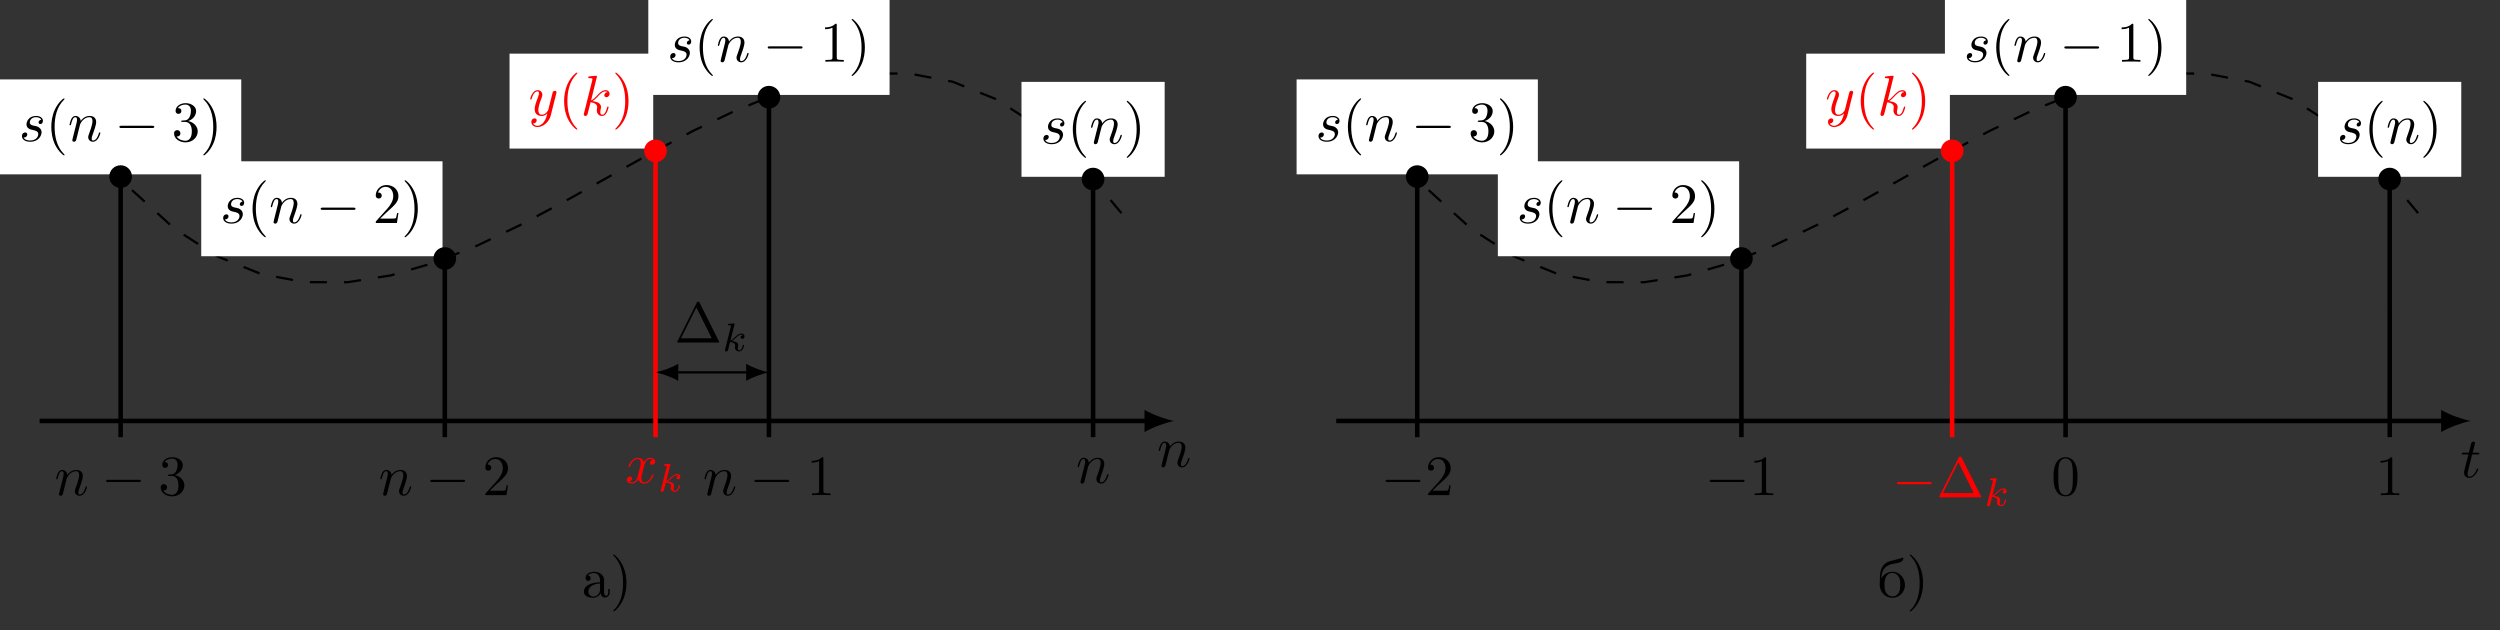 <?xml version="1.0" encoding="UTF-8"?>
<svg xmlns="http://www.w3.org/2000/svg" xmlns:xlink="http://www.w3.org/1999/xlink" width="437.24pt" height="110.271pt" viewBox="0 0 437.24 110.271" version="1.1">
<rect x="0" y="0" width="437.24" height="110.271" fill="#333333" stroke="none"/>
<defs>
<g>
<symbol overflow="visible" id="glyph0-0">
<path style="stroke:none;" d=""/>
</symbol>
<symbol overflow="visible" id="glyph0-1">
<path style="stroke:none;" d="M 0.875 -0.594 C 0.844 -0.438 0.781 -0.203 0.781 -0.156 C 0.781 0.016 0.922 0.109 1.078 0.109 C 1.203 0.109 1.375 0.031 1.453 -0.172 C 1.453 -0.188 1.578 -0.656 1.641 -0.906 L 1.859 -1.797 C 1.906 -2.031 1.969 -2.25 2.031 -2.469 C 2.062 -2.641 2.141 -2.938 2.156 -2.969 C 2.297 -3.281 2.828 -4.188 3.781 -4.188 C 4.234 -4.188 4.312 -3.812 4.312 -3.484 C 4.312 -2.875 3.828 -1.594 3.672 -1.172 C 3.578 -0.938 3.562 -0.812 3.562 -0.703 C 3.562 -0.234 3.922 0.109 4.391 0.109 C 5.328 0.109 5.688 -1.344 5.688 -1.422 C 5.688 -1.531 5.609 -1.531 5.578 -1.531 C 5.469 -1.531 5.469 -1.5 5.422 -1.344 C 5.219 -0.672 4.891 -0.109 4.406 -0.109 C 4.234 -0.109 4.172 -0.203 4.172 -0.438 C 4.172 -0.688 4.25 -0.922 4.344 -1.141 C 4.531 -1.672 4.953 -2.766 4.953 -3.344 C 4.953 -4 4.531 -4.406 3.812 -4.406 C 2.906 -4.406 2.422 -3.766 2.25 -3.531 C 2.203 -4.094 1.797 -4.406 1.328 -4.406 C 0.875 -4.406 0.688 -4.016 0.594 -3.844 C 0.422 -3.5 0.297 -2.906 0.297 -2.875 C 0.297 -2.766 0.391 -2.766 0.406 -2.766 C 0.516 -2.766 0.516 -2.781 0.578 -3 C 0.75 -3.703 0.953 -4.188 1.312 -4.188 C 1.5 -4.188 1.609 -4.062 1.609 -3.734 C 1.609 -3.516 1.578 -3.406 1.453 -2.891 Z M 0.875 -0.594 "/>
</symbol>
<symbol overflow="visible" id="glyph0-2">
<path style="stroke:none;" d="M 3.891 -3.734 C 3.625 -3.719 3.422 -3.5 3.422 -3.281 C 3.422 -3.141 3.516 -2.984 3.734 -2.984 C 3.953 -2.984 4.188 -3.156 4.188 -3.547 C 4.188 -4 3.766 -4.406 3 -4.406 C 1.688 -4.406 1.312 -3.391 1.312 -2.953 C 1.312 -2.172 2.047 -2.031 2.344 -1.969 C 2.859 -1.859 3.375 -1.75 3.375 -1.203 C 3.375 -0.953 3.156 -0.109 1.953 -0.109 C 1.812 -0.109 1.047 -0.109 0.812 -0.641 C 1.203 -0.594 1.453 -0.891 1.453 -1.172 C 1.453 -1.391 1.281 -1.516 1.078 -1.516 C 0.812 -1.516 0.516 -1.312 0.516 -0.859 C 0.516 -0.297 1.094 0.109 1.938 0.109 C 3.562 0.109 3.953 -1.094 3.953 -1.547 C 3.953 -1.906 3.766 -2.156 3.641 -2.266 C 3.375 -2.547 3.078 -2.609 2.641 -2.688 C 2.281 -2.766 1.891 -2.844 1.891 -3.297 C 1.891 -3.578 2.125 -4.188 3 -4.188 C 3.25 -4.188 3.75 -4.109 3.891 -3.734 Z M 3.891 -3.734 "/>
</symbol>
<symbol overflow="visible" id="glyph0-3">
<path style="stroke:none;" d="M 3.328 -3.016 C 3.391 -3.266 3.625 -4.188 4.312 -4.188 C 4.359 -4.188 4.609 -4.188 4.812 -4.062 C 4.531 -4 4.344 -3.766 4.344 -3.516 C 4.344 -3.359 4.453 -3.172 4.719 -3.172 C 4.938 -3.172 5.25 -3.344 5.25 -3.75 C 5.25 -4.266 4.672 -4.406 4.328 -4.406 C 3.75 -4.406 3.406 -3.875 3.281 -3.656 C 3.031 -4.312 2.5 -4.406 2.203 -4.406 C 1.172 -4.406 0.594 -3.125 0.594 -2.875 C 0.594 -2.766 0.703 -2.766 0.719 -2.766 C 0.797 -2.766 0.828 -2.797 0.844 -2.875 C 1.188 -3.938 1.844 -4.188 2.188 -4.188 C 2.375 -4.188 2.719 -4.094 2.719 -3.516 C 2.719 -3.203 2.547 -2.547 2.188 -1.141 C 2.031 -0.531 1.672 -0.109 1.234 -0.109 C 1.172 -0.109 0.953 -0.109 0.734 -0.234 C 0.984 -0.297 1.203 -0.5 1.203 -0.781 C 1.203 -1.047 0.984 -1.125 0.844 -1.125 C 0.531 -1.125 0.297 -0.875 0.297 -0.547 C 0.297 -0.094 0.781 0.109 1.219 0.109 C 1.891 0.109 2.25 -0.594 2.266 -0.641 C 2.391 -0.281 2.75 0.109 3.344 0.109 C 4.375 0.109 4.938 -1.172 4.938 -1.422 C 4.938 -1.531 4.859 -1.531 4.828 -1.531 C 4.734 -1.531 4.719 -1.484 4.688 -1.422 C 4.359 -0.344 3.688 -0.109 3.375 -0.109 C 2.984 -0.109 2.828 -0.422 2.828 -0.766 C 2.828 -0.984 2.875 -1.203 2.984 -1.641 Z M 3.328 -3.016 "/>
</symbol>
<symbol overflow="visible" id="glyph0-4">
<path style="stroke:none;" d="M 4.844 -3.797 C 4.891 -3.938 4.891 -3.953 4.891 -4.031 C 4.891 -4.203 4.75 -4.297 4.594 -4.297 C 4.5 -4.297 4.344 -4.234 4.25 -4.094 C 4.234 -4.031 4.141 -3.734 4.109 -3.547 C 4.031 -3.297 3.969 -3.016 3.906 -2.75 L 3.453 -0.953 C 3.422 -0.812 2.984 -0.109 2.328 -0.109 C 1.828 -0.109 1.719 -0.547 1.719 -0.922 C 1.719 -1.375 1.891 -2 2.219 -2.875 C 2.375 -3.281 2.422 -3.391 2.422 -3.594 C 2.422 -4.031 2.109 -4.406 1.609 -4.406 C 0.656 -4.406 0.297 -2.953 0.297 -2.875 C 0.297 -2.766 0.391 -2.766 0.406 -2.766 C 0.516 -2.766 0.516 -2.797 0.562 -2.953 C 0.844 -3.891 1.234 -4.188 1.578 -4.188 C 1.656 -4.188 1.828 -4.188 1.828 -3.875 C 1.828 -3.625 1.719 -3.359 1.656 -3.172 C 1.25 -2.109 1.078 -1.547 1.078 -1.078 C 1.078 -0.188 1.703 0.109 2.297 0.109 C 2.688 0.109 3.016 -0.062 3.297 -0.344 C 3.172 0.172 3.047 0.672 2.656 1.203 C 2.391 1.531 2.016 1.828 1.562 1.828 C 1.422 1.828 0.969 1.797 0.797 1.406 C 0.953 1.406 1.094 1.406 1.219 1.281 C 1.328 1.203 1.422 1.062 1.422 0.875 C 1.422 0.562 1.156 0.531 1.062 0.531 C 0.828 0.531 0.5 0.688 0.5 1.172 C 0.5 1.672 0.938 2.047 1.562 2.047 C 2.578 2.047 3.609 1.141 3.891 0.016 Z M 4.844 -3.797 "/>
</symbol>
<symbol overflow="visible" id="glyph0-5">
<path style="stroke:none;" d="M 2.859 -6.812 C 2.859 -6.812 2.859 -6.922 2.734 -6.922 C 2.5 -6.922 1.781 -6.844 1.516 -6.812 C 1.438 -6.812 1.328 -6.797 1.328 -6.625 C 1.328 -6.5 1.422 -6.5 1.562 -6.5 C 2.047 -6.5 2.062 -6.438 2.062 -6.328 L 2.031 -6.125 L 0.594 -0.391 C 0.547 -0.25 0.547 -0.234 0.547 -0.172 C 0.547 0.062 0.75 0.109 0.844 0.109 C 0.969 0.109 1.109 0.016 1.172 -0.094 C 1.219 -0.188 1.672 -2.031 1.734 -2.281 C 2.078 -2.25 2.891 -2.094 2.891 -1.438 C 2.891 -1.359 2.891 -1.328 2.859 -1.219 C 2.844 -1.109 2.828 -0.984 2.828 -0.875 C 2.828 -0.297 3.219 0.109 3.734 0.109 C 4.031 0.109 4.312 -0.047 4.531 -0.422 C 4.781 -0.859 4.891 -1.406 4.891 -1.422 C 4.891 -1.531 4.797 -1.531 4.766 -1.531 C 4.672 -1.531 4.656 -1.484 4.625 -1.344 C 4.422 -0.625 4.203 -0.109 3.766 -0.109 C 3.562 -0.109 3.438 -0.219 3.438 -0.578 C 3.438 -0.75 3.484 -0.984 3.516 -1.141 C 3.562 -1.312 3.562 -1.344 3.562 -1.453 C 3.562 -2.094 2.938 -2.375 2.078 -2.5 C 2.391 -2.672 2.719 -2.984 2.938 -3.234 C 3.422 -3.766 3.875 -4.188 4.359 -4.188 C 4.422 -4.188 4.438 -4.188 4.453 -4.172 C 4.578 -4.156 4.578 -4.156 4.672 -4.094 C 4.688 -4.094 4.688 -4.078 4.703 -4.062 C 4.234 -4.031 4.141 -3.641 4.141 -3.516 C 4.141 -3.359 4.25 -3.172 4.516 -3.172 C 4.781 -3.172 5.062 -3.391 5.062 -3.781 C 5.062 -4.078 4.828 -4.406 4.391 -4.406 C 4.109 -4.406 3.656 -4.328 2.938 -3.531 C 2.594 -3.156 2.203 -2.75 1.828 -2.609 Z M 2.859 -6.812 "/>
</symbol>
<symbol overflow="visible" id="glyph0-6">
<path style="stroke:none;" d="M 2.047 -3.984 L 2.984 -3.984 C 3.188 -3.984 3.297 -3.984 3.297 -4.188 C 3.297 -4.297 3.188 -4.297 3.016 -4.297 L 2.141 -4.297 C 2.5 -5.719 2.547 -5.906 2.547 -5.969 C 2.547 -6.141 2.422 -6.234 2.25 -6.234 C 2.219 -6.234 1.938 -6.234 1.859 -5.875 L 1.469 -4.297 L 0.531 -4.297 C 0.328 -4.297 0.234 -4.297 0.234 -4.109 C 0.234 -3.984 0.312 -3.984 0.516 -3.984 L 1.391 -3.984 C 0.672 -1.156 0.625 -0.984 0.625 -0.812 C 0.625 -0.266 1 0.109 1.547 0.109 C 2.562 0.109 3.125 -1.344 3.125 -1.422 C 3.125 -1.531 3.047 -1.531 3.016 -1.531 C 2.922 -1.531 2.906 -1.5 2.859 -1.391 C 2.438 -0.344 1.906 -0.109 1.562 -0.109 C 1.359 -0.109 1.25 -0.234 1.25 -0.562 C 1.25 -0.812 1.281 -0.875 1.312 -1.047 Z M 2.047 -3.984 "/>
</symbol>
<symbol overflow="visible" id="glyph1-0">
<path style="stroke:none;" d=""/>
</symbol>
<symbol overflow="visible" id="glyph1-1">
<path style="stroke:none;" d="M 6.562 -2.297 C 6.734 -2.297 6.922 -2.297 6.922 -2.5 C 6.922 -2.688 6.734 -2.688 6.562 -2.688 L 1.172 -2.688 C 1 -2.688 0.828 -2.688 0.828 -2.5 C 0.828 -2.297 1 -2.297 1.172 -2.297 Z M 6.562 -2.297 "/>
</symbol>
<symbol overflow="visible" id="glyph2-0">
<path style="stroke:none;" d=""/>
</symbol>
<symbol overflow="visible" id="glyph2-1">
<path style="stroke:none;" d="M 2.891 -3.516 C 3.703 -3.781 4.281 -4.469 4.281 -5.266 C 4.281 -6.078 3.406 -6.641 2.453 -6.641 C 1.453 -6.641 0.688 -6.047 0.688 -5.281 C 0.688 -4.953 0.906 -4.766 1.203 -4.766 C 1.5 -4.766 1.703 -4.984 1.703 -5.281 C 1.703 -5.766 1.234 -5.766 1.094 -5.766 C 1.391 -6.266 2.047 -6.391 2.406 -6.391 C 2.828 -6.391 3.375 -6.172 3.375 -5.281 C 3.375 -5.156 3.344 -4.578 3.094 -4.141 C 2.797 -3.656 2.453 -3.625 2.203 -3.625 C 2.125 -3.609 1.891 -3.594 1.812 -3.594 C 1.734 -3.578 1.672 -3.562 1.672 -3.469 C 1.672 -3.359 1.734 -3.359 1.906 -3.359 L 2.344 -3.359 C 3.156 -3.359 3.531 -2.688 3.531 -1.703 C 3.531 -0.344 2.844 -0.062 2.406 -0.062 C 1.969 -0.062 1.219 -0.234 0.875 -0.812 C 1.219 -0.766 1.531 -0.984 1.531 -1.359 C 1.531 -1.719 1.266 -1.922 0.984 -1.922 C 0.734 -1.922 0.422 -1.781 0.422 -1.344 C 0.422 -0.438 1.344 0.219 2.438 0.219 C 3.656 0.219 4.562 -0.688 4.562 -1.703 C 4.562 -2.516 3.922 -3.297 2.891 -3.516 Z M 2.891 -3.516 "/>
</symbol>
<symbol overflow="visible" id="glyph2-2">
<path style="stroke:none;" d="M 3.297 2.391 C 3.297 2.359 3.297 2.344 3.125 2.172 C 1.891 0.922 1.562 -0.969 1.562 -2.5 C 1.562 -4.234 1.938 -5.969 3.172 -7.203 C 3.297 -7.328 3.297 -7.344 3.297 -7.375 C 3.297 -7.453 3.266 -7.484 3.203 -7.484 C 3.094 -7.484 2.203 -6.797 1.609 -5.531 C 1.109 -4.438 0.984 -3.328 0.984 -2.5 C 0.984 -1.719 1.094 -0.516 1.641 0.625 C 2.25 1.844 3.094 2.5 3.203 2.5 C 3.266 2.5 3.297 2.469 3.297 2.391 Z M 3.297 2.391 "/>
</symbol>
<symbol overflow="visible" id="glyph2-3">
<path style="stroke:none;" d="M 2.875 -2.5 C 2.875 -3.266 2.766 -4.469 2.219 -5.609 C 1.625 -6.828 0.766 -7.484 0.672 -7.484 C 0.609 -7.484 0.562 -7.438 0.562 -7.375 C 0.562 -7.344 0.562 -7.328 0.75 -7.141 C 1.734 -6.156 2.297 -4.578 2.297 -2.5 C 2.297 -0.781 1.938 0.969 0.703 2.219 C 0.562 2.344 0.562 2.359 0.562 2.391 C 0.562 2.453 0.609 2.5 0.672 2.5 C 0.766 2.5 1.672 1.812 2.25 0.547 C 2.766 -0.547 2.875 -1.656 2.875 -2.5 Z M 2.875 -2.5 "/>
</symbol>
<symbol overflow="visible" id="glyph2-4">
<path style="stroke:none;" d="M 1.266 -0.766 L 2.328 -1.797 C 3.875 -3.172 4.469 -3.703 4.469 -4.703 C 4.469 -5.844 3.578 -6.641 2.359 -6.641 C 1.234 -6.641 0.5 -5.719 0.5 -4.828 C 0.5 -4.281 1 -4.281 1.031 -4.281 C 1.203 -4.281 1.547 -4.391 1.547 -4.812 C 1.547 -5.062 1.359 -5.328 1.016 -5.328 C 0.938 -5.328 0.922 -5.328 0.891 -5.312 C 1.109 -5.969 1.656 -6.328 2.234 -6.328 C 3.141 -6.328 3.562 -5.516 3.562 -4.703 C 3.562 -3.906 3.078 -3.125 2.516 -2.5 L 0.609 -0.375 C 0.5 -0.266 0.5 -0.234 0.5 0 L 4.203 0 L 4.469 -1.734 L 4.234 -1.734 C 4.172 -1.438 4.109 -1 4 -0.844 C 3.938 -0.766 3.281 -0.766 3.062 -0.766 Z M 1.266 -0.766 "/>
</symbol>
<symbol overflow="visible" id="glyph2-5">
<path style="stroke:none;" d="M 2.938 -6.375 C 2.938 -6.625 2.938 -6.641 2.703 -6.641 C 2.078 -6 1.203 -6 0.891 -6 L 0.891 -5.688 C 1.094 -5.688 1.672 -5.688 2.188 -5.953 L 2.188 -0.781 C 2.188 -0.422 2.156 -0.312 1.266 -0.312 L 0.953 -0.312 L 0.953 0 C 1.297 -0.031 2.156 -0.031 2.562 -0.031 C 2.953 -0.031 3.828 -0.031 4.172 0 L 4.172 -0.312 L 3.859 -0.312 C 2.953 -0.312 2.938 -0.422 2.938 -0.781 Z M 2.938 -6.375 "/>
</symbol>
<symbol overflow="visible" id="glyph2-6">
<path style="stroke:none;" d="M 4.406 -6.953 C 4.344 -7.094 4.312 -7.141 4.141 -7.141 C 3.984 -7.141 3.953 -7.094 3.891 -6.953 L 0.516 -0.203 C 0.469 -0.109 0.469 -0.094 0.469 -0.078 C 0.469 0 0.531 0 0.688 0 L 7.609 0 C 7.766 0 7.828 0 7.828 -0.078 C 7.828 -0.094 7.828 -0.109 7.781 -0.203 Z M 3.828 -6.141 L 6.516 -0.75 L 1.141 -0.75 Z M 3.828 -6.141 "/>
</symbol>
<symbol overflow="visible" id="glyph2-7">
<path style="stroke:none;" d="M 4.578 -3.188 C 4.578 -3.984 4.531 -4.781 4.188 -5.516 C 3.734 -6.484 2.906 -6.641 2.5 -6.641 C 1.891 -6.641 1.172 -6.375 0.75 -5.453 C 0.438 -4.766 0.391 -3.984 0.391 -3.188 C 0.391 -2.438 0.422 -1.547 0.844 -0.781 C 1.266 0.016 2 0.219 2.484 0.219 C 3.016 0.219 3.781 0.016 4.219 -0.938 C 4.531 -1.625 4.578 -2.406 4.578 -3.188 Z M 2.484 0 C 2.094 0 1.5 -0.25 1.328 -1.203 C 1.219 -1.797 1.219 -2.719 1.219 -3.312 C 1.219 -3.953 1.219 -4.609 1.297 -5.141 C 1.484 -6.328 2.234 -6.422 2.484 -6.422 C 2.812 -6.422 3.469 -6.234 3.656 -5.25 C 3.766 -4.688 3.766 -3.938 3.766 -3.312 C 3.766 -2.562 3.766 -1.891 3.656 -1.25 C 3.5 -0.297 2.938 0 2.484 0 Z M 2.484 0 "/>
</symbol>
<symbol overflow="visible" id="glyph3-0">
<path style="stroke:none;" d=""/>
</symbol>
<symbol overflow="visible" id="glyph3-1">
<path style="stroke:none;" d="M 2.188 -4.625 C 2.188 -4.641 2.203 -4.734 2.203 -4.734 C 2.203 -4.781 2.188 -4.844 2.094 -4.844 C 1.953 -4.844 1.375 -4.781 1.203 -4.766 C 1.156 -4.766 1.047 -4.75 1.047 -4.609 C 1.047 -4.516 1.156 -4.516 1.234 -4.516 C 1.562 -4.516 1.562 -4.453 1.562 -4.406 C 1.562 -4.359 1.547 -4.312 1.547 -4.25 L 0.562 -0.312 C 0.516 -0.188 0.516 -0.172 0.516 -0.156 C 0.516 -0.047 0.609 0.062 0.766 0.062 C 0.953 0.062 1.031 -0.062 1.078 -0.219 C 1.094 -0.25 1.391 -1.484 1.422 -1.578 C 1.922 -1.531 2.312 -1.359 2.312 -1 C 2.312 -0.969 2.312 -0.938 2.297 -0.859 C 2.266 -0.766 2.266 -0.719 2.266 -0.641 C 2.266 -0.156 2.672 0.062 3.016 0.062 C 3.688 0.062 3.891 -0.984 3.891 -1 C 3.891 -1.094 3.812 -1.094 3.781 -1.094 C 3.688 -1.094 3.672 -1.047 3.641 -0.922 C 3.562 -0.625 3.375 -0.125 3.031 -0.125 C 2.844 -0.125 2.781 -0.297 2.781 -0.484 C 2.781 -0.609 2.781 -0.625 2.828 -0.797 C 2.844 -0.828 2.859 -0.938 2.859 -1.016 C 2.859 -1.641 2.031 -1.734 1.734 -1.75 C 1.938 -1.875 2.188 -2.109 2.312 -2.219 C 2.672 -2.547 3.016 -2.875 3.406 -2.875 C 3.484 -2.875 3.578 -2.859 3.641 -2.781 C 3.344 -2.734 3.281 -2.5 3.281 -2.391 C 3.281 -2.25 3.391 -2.141 3.547 -2.141 C 3.75 -2.141 3.953 -2.297 3.953 -2.578 C 3.953 -2.812 3.781 -3.078 3.422 -3.078 C 3.016 -3.078 2.656 -2.781 2.297 -2.453 C 2 -2.188 1.781 -1.969 1.484 -1.844 Z M 2.188 -4.625 "/>
</symbol>
<symbol overflow="visible" id="glyph4-0">
<path style="stroke:none;" d=""/>
</symbol>
<symbol overflow="visible" id="glyph4-1">
<path style="stroke:none;" d="M 1.109 -3.797 C 1.359 -4.109 1.797 -4.25 2.172 -4.25 C 2.906 -4.25 3.234 -3.578 3.234 -2.875 L 3.234 -2.609 C 2.094 -2.609 0.406 -2.25 0.406 -0.953 L 0.406 -0.875 C 0.484 -0.094 1.453 0.094 2.031 0.094 C 2.531 0.094 3.188 -0.234 3.312 -0.75 C 3.375 -0.312 3.656 0.047 4.094 0.047 C 4.5 0.047 4.859 -0.281 4.922 -0.734 L 4.922 -1.453 L 4.672 -1.453 L 4.672 -0.953 C 4.672 -0.672 4.609 -0.266 4.312 -0.266 C 3.984 -0.266 3.938 -0.656 3.938 -0.922 L 3.938 -2.594 C 3.938 -2.719 3.953 -2.844 3.953 -2.969 C 3.953 -3.938 3.047 -4.469 2.219 -4.469 C 1.578 -4.469 0.703 -4.156 0.703 -3.359 C 0.703 -3.078 0.906 -2.875 1.172 -2.875 C 1.453 -2.875 1.609 -3.094 1.609 -3.344 C 1.609 -3.625 1.391 -3.797 1.109 -3.797 Z M 3.234 -2.406 L 3.234 -1.391 C 3.234 -0.703 2.766 -0.156 2.109 -0.125 L 2.078 -0.125 C 1.609 -0.125 1.188 -0.484 1.188 -0.969 L 1.188 -1.016 C 1.25 -2.031 2.375 -2.375 3.234 -2.406 Z M 3.234 -2.406 "/>
</symbol>
<symbol overflow="visible" id="glyph4-2">
<path style="stroke:none;" d="M 0.625 -7.484 C 0.578 -7.453 0.562 -7.422 0.562 -7.391 C 0.562 -7.281 0.781 -7.109 0.891 -6.984 C 1.969 -5.75 2.281 -4.062 2.281 -2.5 C 2.281 -0.891 1.953 0.938 0.75 2.141 C 0.688 2.203 0.562 2.297 0.562 2.375 C 0.562 2.438 0.609 2.484 0.672 2.484 C 0.797 2.469 1 2.25 1.109 2.141 C 2.375 0.875 2.875 -0.812 2.875 -2.516 C 2.875 -4.344 2.266 -6.172 0.812 -7.406 C 0.766 -7.438 0.719 -7.484 0.656 -7.484 C 0.641 -7.484 0.641 -7.484 0.625 -7.484 Z M 0.625 -7.484 "/>
</symbol>
<symbol overflow="visible" id="glyph4-3">
<path style="stroke:none;" d="M 0.562 -3.266 L 0.562 -3.312 C 0.562 -4.062 0.797 -4.859 1.375 -5.328 C 1.984 -5.828 2.781 -5.859 3.516 -6.016 C 3.922 -6.125 4.297 -6.281 4.422 -6.766 L 4.422 -6.828 C 4.422 -6.891 4.375 -6.922 4.312 -6.922 C 4.141 -6.922 3.938 -6.812 3.781 -6.766 C 2.906 -6.484 1.812 -6.406 1.141 -5.828 C 0.453 -5.234 0.297 -4.141 0.297 -3.297 L 0.297 -2.984 C 0.281 -2.797 0.281 -2.578 0.281 -2.375 L 0.281 -2 C 0.359 -0.938 1.203 0.094 2.484 0.094 C 3.641 0.094 4.688 -0.844 4.688 -2.141 C 4.688 -3.422 3.688 -4.469 2.5 -4.469 C 1.719 -4.469 0.875 -4 0.562 -3.266 Z M 1.109 -1.891 L 1.109 -2.328 C 1.109 -3.094 1.359 -4.25 2.484 -4.25 C 3.297 -4.25 3.75 -3.562 3.844 -2.812 C 3.859 -2.594 3.859 -2.375 3.859 -2.156 C 3.859 -1.516 3.781 -0.703 3.156 -0.344 C 2.953 -0.203 2.734 -0.156 2.5 -0.156 C 1.781 -0.156 1.266 -0.719 1.156 -1.5 C 1.141 -1.625 1.141 -1.766 1.109 -1.891 Z M 1.109 -1.891 "/>
</symbol>
</g>
</defs>
<g id="surface1">
<path style="fill:none;stroke-width:0.797;stroke-linecap:butt;stroke-linejoin:miter;stroke:rgb(0%,0%,0%);stroke-opacity:1;stroke-miterlimit:10;" d="M -14.172 0 L 179.593 0 " transform="matrix(1,0,0,-1,21.098,73.625)"/>
<path style=" stroke:none;fill-rule:nonzero;fill:rgb(0%,0%,0%);fill-opacity:1;" d="M 205.352 73.625 C 203.973 73.367 201.727 72.59 200.172 71.684 L 200.172 75.566 C 201.727 74.66 203.973 73.883 205.352 73.625 "/>
<g style="fill:rgb(0%,0%,0%);fill-opacity:1;">
  <use xlink:href="#glyph0-1" x="202.36" y="81.632"/>
</g>
<path style="fill:none;stroke-width:0.399;stroke-linecap:butt;stroke-linejoin:miter;stroke:rgb(0%,0%,0%);stroke-opacity:1;stroke-dasharray:2.989,2.989;stroke-miterlimit:10;" d="M -5.668 49.551 L 1.89 40.465 L 9.449 33.598 L 17.007 28.742 L 24.566 25.703 L 32.125 24.277 L 39.683 24.266 L 47.246 25.457 L 54.804 27.66 L 62.363 30.672 L 69.922 34.285 L 77.48 38.301 L 92.597 46.738 L 100.156 50.754 L 107.715 54.367 L 115.277 57.379 L 122.836 59.582 L 130.394 60.777 L 137.953 60.762 L 145.511 59.336 L 153.07 56.297 L 160.629 51.445 L 168.187 44.578 L 175.746 35.496 " transform="matrix(1,0,0,-1,21.098,73.625)"/>
<path style="fill:none;stroke-width:0.797;stroke-linecap:butt;stroke-linejoin:miter;stroke:rgb(0%,0%,0%);stroke-opacity:1;stroke-miterlimit:10;" d="M -0 -2.836 L -0 42.734 " transform="matrix(1,0,0,-1,21.098,73.625)"/>
<g style="fill:rgb(0%,0%,0%);fill-opacity:1;">
  <use xlink:href="#glyph0-1" x="9.529" y="86.598"/>
</g>
<g style="fill:rgb(0%,0%,0%);fill-opacity:1;">
  <use xlink:href="#glyph1-1" x="17.723" y="86.598"/>
</g>
<g style="fill:rgb(0%,0%,0%);fill-opacity:1;">
  <use xlink:href="#glyph2-1" x="27.685" y="86.598"/>
</g>
<path style=" stroke:none;fill-rule:nonzero;fill:rgb(100%,100%,100%);fill-opacity:1;" d="M 0 30.492 L 42.195 30.492 L 42.195 13.891 L 0 13.891 Z M 0 30.492 "/>
<g style="fill:rgb(0%,0%,0%);fill-opacity:1;">
  <use xlink:href="#glyph0-2" x="3.32" y="24.682"/>
</g>
<g style="fill:rgb(0%,0%,0%);fill-opacity:1;">
  <use xlink:href="#glyph2-2" x="7.99" y="24.682"/>
</g>
<g style="fill:rgb(0%,0%,0%);fill-opacity:1;">
  <use xlink:href="#glyph0-1" x="11.864" y="24.682"/>
</g>
<g style="fill:rgb(0%,0%,0%);fill-opacity:1;">
  <use xlink:href="#glyph1-1" x="20.058" y="24.682"/>
</g>
<g style="fill:rgb(0%,0%,0%);fill-opacity:1;">
  <use xlink:href="#glyph2-1" x="30.02" y="24.682"/>
  <use xlink:href="#glyph2-3" x="35.001" y="24.682"/>
</g>
<path style=" stroke:none;fill-rule:nonzero;fill:rgb(0%,0%,0%);fill-opacity:1;" d="M 23.082 30.891 C 23.082 29.793 22.195 28.906 21.098 28.906 C 20.004 28.906 19.113 29.793 19.113 30.891 C 19.113 31.984 20.004 32.875 21.098 32.875 C 22.195 32.875 23.082 31.984 23.082 30.891 Z M 23.082 30.891 "/>
<path style="fill:none;stroke-width:0.797;stroke-linecap:butt;stroke-linejoin:miter;stroke:rgb(0%,0%,0%);stroke-opacity:1;stroke-miterlimit:10;" d="M 56.695 -2.836 L 56.695 28.414 " transform="matrix(1,0,0,-1,21.098,73.625)"/>
<g style="fill:rgb(0%,0%,0%);fill-opacity:1;">
  <use xlink:href="#glyph0-1" x="66.222" y="86.598"/>
</g>
<g style="fill:rgb(0%,0%,0%);fill-opacity:1;">
  <use xlink:href="#glyph1-1" x="74.416" y="86.598"/>
</g>
<g style="fill:rgb(0%,0%,0%);fill-opacity:1;">
  <use xlink:href="#glyph2-4" x="84.378" y="86.598"/>
</g>
<path style=" stroke:none;fill-rule:nonzero;fill:rgb(100%,100%,100%);fill-opacity:1;" d="M 35.195 44.812 L 77.395 44.812 L 77.395 28.211 L 35.195 28.211 Z M 35.195 44.812 "/>
<g style="fill:rgb(0%,0%,0%);fill-opacity:1;">
  <use xlink:href="#glyph0-2" x="38.516" y="39.002"/>
</g>
<g style="fill:rgb(0%,0%,0%);fill-opacity:1;">
  <use xlink:href="#glyph2-2" x="43.186" y="39.002"/>
</g>
<g style="fill:rgb(0%,0%,0%);fill-opacity:1;">
  <use xlink:href="#glyph0-1" x="47.06" y="39.002"/>
</g>
<g style="fill:rgb(0%,0%,0%);fill-opacity:1;">
  <use xlink:href="#glyph1-1" x="55.254" y="39.002"/>
</g>
<g style="fill:rgb(0%,0%,0%);fill-opacity:1;">
  <use xlink:href="#glyph2-4" x="65.217" y="39.002"/>
  <use xlink:href="#glyph2-3" x="70.198" y="39.002"/>
</g>
<path style=" stroke:none;fill-rule:nonzero;fill:rgb(0%,0%,0%);fill-opacity:1;" d="M 79.777 45.211 C 79.777 44.113 78.887 43.227 77.793 43.227 C 76.695 43.227 75.809 44.113 75.809 45.211 C 75.809 46.309 76.695 47.195 77.793 47.195 C 78.887 47.195 79.777 46.309 79.777 45.211 Z M 79.777 45.211 "/>
<path style="fill:none;stroke-width:0.797;stroke-linecap:butt;stroke-linejoin:miter;stroke:rgb(0%,0%,0%);stroke-opacity:1;stroke-miterlimit:10;" d="M 113.386 -2.836 L 113.386 56.625 " transform="matrix(1,0,0,-1,21.098,73.625)"/>
<g style="fill:rgb(0%,0%,0%);fill-opacity:1;">
  <use xlink:href="#glyph0-1" x="122.915" y="86.598"/>
</g>
<g style="fill:rgb(0%,0%,0%);fill-opacity:1;">
  <use xlink:href="#glyph1-1" x="131.109" y="86.598"/>
</g>
<g style="fill:rgb(0%,0%,0%);fill-opacity:1;">
  <use xlink:href="#glyph2-5" x="141.071" y="86.598"/>
</g>
<path style=" stroke:none;fill-rule:nonzero;fill:rgb(100%,100%,100%);fill-opacity:1;" d="M 113.387 16.602 L 155.582 16.602 L 155.582 0 L 113.387 0 Z M 113.387 16.602 "/>
<g style="fill:rgb(0%,0%,0%);fill-opacity:1;">
  <use xlink:href="#glyph0-2" x="116.705" y="10.791"/>
</g>
<g style="fill:rgb(0%,0%,0%);fill-opacity:1;">
  <use xlink:href="#glyph2-2" x="121.375" y="10.791"/>
</g>
<g style="fill:rgb(0%,0%,0%);fill-opacity:1;">
  <use xlink:href="#glyph0-1" x="125.25" y="10.791"/>
</g>
<g style="fill:rgb(0%,0%,0%);fill-opacity:1;">
  <use xlink:href="#glyph1-1" x="133.443" y="10.791"/>
</g>
<g style="fill:rgb(0%,0%,0%);fill-opacity:1;">
  <use xlink:href="#glyph2-5" x="143.406" y="10.791"/>
  <use xlink:href="#glyph2-3" x="148.387" y="10.791"/>
</g>
<path style=" stroke:none;fill-rule:nonzero;fill:rgb(0%,0%,0%);fill-opacity:1;" d="M 136.469 17 C 136.469 15.902 135.582 15.016 134.484 15.016 C 133.391 15.016 132.5 15.902 132.5 17 C 132.5 18.098 133.391 18.984 134.484 18.984 C 135.582 18.984 136.469 18.098 136.469 17 Z M 136.469 17 "/>
<path style="fill:none;stroke-width:0.797;stroke-linecap:butt;stroke-linejoin:miter;stroke:rgb(0%,0%,0%);stroke-opacity:1;stroke-miterlimit:10;" d="M 170.082 -2.836 L 170.078 42.305 " transform="matrix(1,0,0,-1,21.098,73.625)"/>
<g style="fill:rgb(0%,0%,0%);fill-opacity:1;">
  <use xlink:href="#glyph0-1" x="188.187" y="84.467"/>
</g>
<path style=" stroke:none;fill-rule:nonzero;fill:rgb(100%,100%,100%);fill-opacity:1;" d="M 178.656 30.922 L 203.695 30.922 L 203.695 14.32 L 178.656 14.32 Z M 178.656 30.922 "/>
<g style="fill:rgb(0%,0%,0%);fill-opacity:1;">
  <use xlink:href="#glyph0-2" x="181.974" y="25.112"/>
</g>
<g style="fill:rgb(0%,0%,0%);fill-opacity:1;">
  <use xlink:href="#glyph2-2" x="186.644" y="25.112"/>
</g>
<g style="fill:rgb(0%,0%,0%);fill-opacity:1;">
  <use xlink:href="#glyph0-1" x="190.519" y="25.112"/>
</g>
<g style="fill:rgb(0%,0%,0%);fill-opacity:1;">
  <use xlink:href="#glyph2-3" x="196.498" y="25.112"/>
</g>
<path style=" stroke:none;fill-rule:nonzero;fill:rgb(0%,0%,0%);fill-opacity:1;" d="M 193.16 31.32 C 193.16 30.223 192.273 29.336 191.176 29.336 C 190.078 29.336 189.191 30.223 189.191 31.32 C 189.191 32.418 190.078 33.305 191.176 33.305 C 192.273 33.305 193.16 32.418 193.16 31.32 Z M 193.16 31.32 "/>
<path style="fill:none;stroke-width:0.797;stroke-linecap:butt;stroke-linejoin:miter;stroke:rgb(100%,0%,0%);stroke-opacity:1;stroke-miterlimit:10;" d="M 93.547 -2.836 L 93.547 47.242 " transform="matrix(1,0,0,-1,21.098,73.625)"/>
<g style="fill:rgb(100%,0%,0%);fill-opacity:1;">
  <use xlink:href="#glyph0-3" x="109.344" y="84.467"/>
</g>
<g style="fill:rgb(100%,0%,0%);fill-opacity:1;">
  <use xlink:href="#glyph3-1" x="115.037" y="85.962"/>
</g>
<path style=" stroke:none;fill-rule:nonzero;fill:rgb(100%,100%,100%);fill-opacity:1;" d="M 89.117 25.984 L 114.246 25.984 L 114.246 9.383 L 89.117 9.383 Z M 89.117 25.984 "/>
<g style="fill:rgb(100%,0%,0%);fill-opacity:1;">
  <use xlink:href="#glyph0-4" x="92.435" y="20.174"/>
</g>
<g style="fill:rgb(100%,0%,0%);fill-opacity:1;">
  <use xlink:href="#glyph2-2" x="97.677" y="20.174"/>
</g>
<g style="fill:rgb(100%,0%,0%);fill-opacity:1;">
  <use xlink:href="#glyph0-5" x="101.551" y="20.174"/>
</g>
<g style="fill:rgb(100%,0%,0%);fill-opacity:1;">
  <use xlink:href="#glyph2-3" x="107.051" y="20.174"/>
</g>
<path style=" stroke:none;fill-rule:nonzero;fill:rgb(100%,0%,0%);fill-opacity:1;" d="M 116.629 26.383 C 116.629 25.285 115.742 24.398 114.645 24.398 C 113.551 24.398 112.66 25.285 112.66 26.383 C 112.66 27.477 113.551 28.367 114.645 28.367 C 115.742 28.367 116.629 27.477 116.629 26.383 Z M 116.629 26.383 "/>
<path style="fill:none;stroke-width:0.399;stroke-linecap:butt;stroke-linejoin:miter;stroke:rgb(0%,0%,0%);stroke-opacity:1;stroke-miterlimit:10;" d="M 97.132 8.504 L 109.8 8.504 " transform="matrix(1,0,0,-1,21.098,73.625)"/>
<path style=" stroke:none;fill-rule:nonzero;fill:rgb(0%,0%,0%);fill-opacity:1;" d="M 114.641 65.121 C 115.707 65.32 117.434 65.918 118.629 66.617 L 118.629 63.625 C 117.434 64.324 115.707 64.922 114.641 65.121 "/>
<path style=" stroke:none;fill-rule:nonzero;fill:rgb(0%,0%,0%);fill-opacity:1;" d="M 134.484 65.121 C 133.422 64.922 131.695 64.324 130.5 63.625 L 130.5 66.617 C 131.695 65.918 133.422 65.32 134.484 65.121 "/>
<g style="fill:rgb(0%,0%,0%);fill-opacity:1;">
  <use xlink:href="#glyph2-6" x="117.96" y="59.908"/>
</g>
<g style="fill:rgb(0%,0%,0%);fill-opacity:1;">
  <use xlink:href="#glyph3-1" x="126.263" y="61.403"/>
</g>
<path style="fill:none;stroke-width:0.797;stroke-linecap:butt;stroke-linejoin:miter;stroke:rgb(0%,0%,0%);stroke-opacity:1;stroke-miterlimit:10;" d="M 212.601 0 L 406.367 0 " transform="matrix(1,0,0,-1,21.098,73.625)"/>
<path style=" stroke:none;fill-rule:nonzero;fill:rgb(0%,0%,0%);fill-opacity:1;" d="M 432.125 73.625 C 430.746 73.367 428.5 72.59 426.945 71.684 L 426.945 75.566 C 428.5 74.66 430.746 73.883 432.125 73.625 "/>
<g style="fill:rgb(0%,0%,0%);fill-opacity:1;">
  <use xlink:href="#glyph0-6" x="430.323" y="83.471"/>
</g>
<path style="fill:none;stroke-width:0.399;stroke-linecap:butt;stroke-linejoin:miter;stroke:rgb(0%,0%,0%);stroke-opacity:1;stroke-dasharray:2.989,2.989;stroke-miterlimit:10;" d="M 221.105 49.551 L 228.664 40.465 L 236.222 33.598 L 243.781 28.742 L 251.339 25.703 L 258.902 24.277 L 266.461 24.266 L 274.019 25.457 L 281.578 27.66 L 289.136 30.672 L 296.695 34.285 L 304.254 38.301 L 319.371 46.738 L 326.933 50.754 L 334.492 54.367 L 342.05 57.379 L 349.609 59.582 L 357.168 60.777 L 364.726 60.762 L 372.285 59.336 L 379.843 56.297 L 387.402 51.445 L 394.964 44.578 L 402.523 35.496 " transform="matrix(1,0,0,-1,21.098,73.625)"/>
<path style="fill:none;stroke-width:0.797;stroke-linecap:butt;stroke-linejoin:miter;stroke:rgb(0%,0%,0%);stroke-opacity:1;stroke-miterlimit:10;" d="M 226.773 -2.836 L 226.769 42.734 " transform="matrix(1,0,0,-1,21.098,73.625)"/>
<g style="fill:rgb(0%,0%,0%);fill-opacity:1;">
  <use xlink:href="#glyph1-1" x="241.505" y="86.598"/>
</g>
<g style="fill:rgb(0%,0%,0%);fill-opacity:1;">
  <use xlink:href="#glyph2-4" x="249.253" y="86.598"/>
</g>
<path style=" stroke:none;fill-rule:nonzero;fill:rgb(100%,100%,100%);fill-opacity:1;" d="M 226.77 30.492 L 268.965 30.492 L 268.965 13.891 L 226.77 13.891 Z M 226.77 30.492 "/>
<g style="fill:rgb(0%,0%,0%);fill-opacity:1;">
  <use xlink:href="#glyph0-2" x="230.087" y="24.682"/>
</g>
<g style="fill:rgb(0%,0%,0%);fill-opacity:1;">
  <use xlink:href="#glyph2-2" x="234.757" y="24.682"/>
</g>
<g style="fill:rgb(0%,0%,0%);fill-opacity:1;">
  <use xlink:href="#glyph0-1" x="238.631" y="24.682"/>
</g>
<g style="fill:rgb(0%,0%,0%);fill-opacity:1;">
  <use xlink:href="#glyph1-1" x="246.825" y="24.682"/>
</g>
<g style="fill:rgb(0%,0%,0%);fill-opacity:1;">
  <use xlink:href="#glyph2-1" x="256.788" y="24.682"/>
  <use xlink:href="#glyph2-3" x="261.769" y="24.682"/>
</g>
<path style=" stroke:none;fill-rule:nonzero;fill:rgb(0%,0%,0%);fill-opacity:1;" d="M 249.852 30.891 C 249.852 29.793 248.965 28.906 247.867 28.906 C 246.773 28.906 245.883 29.793 245.883 30.891 C 245.883 31.988 246.773 32.875 247.867 32.875 C 248.965 32.875 249.852 31.988 249.852 30.891 Z M 249.852 30.891 "/>
<path style="fill:none;stroke-width:0.797;stroke-linecap:butt;stroke-linejoin:miter;stroke:rgb(0%,0%,0%);stroke-opacity:1;stroke-miterlimit:10;" d="M 283.468 -2.836 L 283.468 28.414 " transform="matrix(1,0,0,-1,21.098,73.625)"/>
<g style="fill:rgb(0%,0%,0%);fill-opacity:1;">
  <use xlink:href="#glyph1-1" x="298.198" y="86.598"/>
</g>
<g style="fill:rgb(0%,0%,0%);fill-opacity:1;">
  <use xlink:href="#glyph2-5" x="305.946" y="86.598"/>
</g>
<path style=" stroke:none;fill-rule:nonzero;fill:rgb(100%,100%,100%);fill-opacity:1;" d="M 261.969 44.812 L 304.168 44.812 L 304.168 28.211 L 261.969 28.211 Z M 261.969 44.812 "/>
<g style="fill:rgb(0%,0%,0%);fill-opacity:1;">
  <use xlink:href="#glyph0-2" x="265.287" y="39.003"/>
</g>
<g style="fill:rgb(0%,0%,0%);fill-opacity:1;">
  <use xlink:href="#glyph2-2" x="269.957" y="39.003"/>
</g>
<g style="fill:rgb(0%,0%,0%);fill-opacity:1;">
  <use xlink:href="#glyph0-1" x="273.831" y="39.003"/>
</g>
<g style="fill:rgb(0%,0%,0%);fill-opacity:1;">
  <use xlink:href="#glyph1-1" x="282.025" y="39.003"/>
</g>
<g style="fill:rgb(0%,0%,0%);fill-opacity:1;">
  <use xlink:href="#glyph2-4" x="291.988" y="39.003"/>
  <use xlink:href="#glyph2-3" x="296.969" y="39.003"/>
</g>
<path style=" stroke:none;fill-rule:nonzero;fill:rgb(0%,0%,0%);fill-opacity:1;" d="M 306.551 45.211 C 306.551 44.117 305.66 43.227 304.566 43.227 C 303.469 43.227 302.582 44.117 302.582 45.211 C 302.582 46.309 303.469 47.195 304.566 47.195 C 305.66 47.195 306.551 46.309 306.551 45.211 Z M 306.551 45.211 "/>
<path style="fill:none;stroke-width:0.797;stroke-linecap:butt;stroke-linejoin:miter;stroke:rgb(0%,0%,0%);stroke-opacity:1;stroke-miterlimit:10;" d="M 340.164 -2.836 L 340.16 56.625 " transform="matrix(1,0,0,-1,21.098,73.625)"/>
<g style="fill:rgb(0%,0%,0%);fill-opacity:1;">
  <use xlink:href="#glyph2-7" x="358.765" y="86.598"/>
</g>
<path style=" stroke:none;fill-rule:nonzero;fill:rgb(100%,100%,100%);fill-opacity:1;" d="M 340.16 16.602 L 382.355 16.602 L 382.355 0 L 340.16 0 Z M 340.16 16.602 "/>
<g style="fill:rgb(0%,0%,0%);fill-opacity:1;">
  <use xlink:href="#glyph0-2" x="343.476" y="10.792"/>
</g>
<g style="fill:rgb(0%,0%,0%);fill-opacity:1;">
  <use xlink:href="#glyph2-2" x="348.146" y="10.792"/>
</g>
<g style="fill:rgb(0%,0%,0%);fill-opacity:1;">
  <use xlink:href="#glyph0-1" x="352.02" y="10.792"/>
</g>
<g style="fill:rgb(0%,0%,0%);fill-opacity:1;">
  <use xlink:href="#glyph1-1" x="360.214" y="10.792"/>
</g>
<g style="fill:rgb(0%,0%,0%);fill-opacity:1;">
  <use xlink:href="#glyph2-5" x="370.177" y="10.792"/>
  <use xlink:href="#glyph2-3" x="375.158" y="10.792"/>
</g>
<path style=" stroke:none;fill-rule:nonzero;fill:rgb(0%,0%,0%);fill-opacity:1;" d="M 363.242 17 C 363.242 15.906 362.355 15.016 361.258 15.016 C 360.164 15.016 359.273 15.906 359.273 17 C 359.273 18.098 360.164 18.984 361.258 18.984 C 362.355 18.984 363.242 18.098 363.242 17 Z M 363.242 17 "/>
<path style="fill:none;stroke-width:0.797;stroke-linecap:butt;stroke-linejoin:miter;stroke:rgb(0%,0%,0%);stroke-opacity:1;stroke-miterlimit:10;" d="M 396.855 -2.836 L 396.847 42.305 " transform="matrix(1,0,0,-1,21.098,73.625)"/>
<g style="fill:rgb(0%,0%,0%);fill-opacity:1;">
  <use xlink:href="#glyph2-5" x="415.458" y="86.598"/>
</g>
<path style=" stroke:none;fill-rule:nonzero;fill:rgb(100%,100%,100%);fill-opacity:1;" d="M 405.426 30.922 L 430.465 30.922 L 430.465 14.32 L 405.426 14.32 Z M 405.426 30.922 "/>
<g style="fill:rgb(0%,0%,0%);fill-opacity:1;">
  <use xlink:href="#glyph0-2" x="408.742" y="25.111"/>
</g>
<g style="fill:rgb(0%,0%,0%);fill-opacity:1;">
  <use xlink:href="#glyph2-2" x="413.412" y="25.111"/>
</g>
<g style="fill:rgb(0%,0%,0%);fill-opacity:1;">
  <use xlink:href="#glyph0-1" x="417.286" y="25.111"/>
</g>
<g style="fill:rgb(0%,0%,0%);fill-opacity:1;">
  <use xlink:href="#glyph2-3" x="423.266" y="25.111"/>
</g>
<path style=" stroke:none;fill-rule:nonzero;fill:rgb(0%,0%,0%);fill-opacity:1;" d="M 419.93 31.32 C 419.93 30.223 419.043 29.336 417.945 29.336 C 416.852 29.336 415.961 30.223 415.961 31.32 C 415.961 32.414 416.852 33.305 417.945 33.305 C 419.043 33.305 419.93 32.414 419.93 31.32 Z M 419.93 31.32 "/>
<path style="fill:none;stroke-width:0.797;stroke-linecap:butt;stroke-linejoin:miter;stroke:rgb(100%,0%,0%);stroke-opacity:1;stroke-miterlimit:10;" d="M 320.32 -2.836 L 320.328 47.242 " transform="matrix(1,0,0,-1,21.098,73.625)"/>
<g style="fill:rgb(100%,0%,0%);fill-opacity:1;">
  <use xlink:href="#glyph1-1" x="330.937" y="86.986"/>
</g>
<g style="fill:rgb(100%,0%,0%);fill-opacity:1;">
  <use xlink:href="#glyph2-6" x="338.685" y="86.986"/>
</g>
<g style="fill:rgb(100%,0%,0%);fill-opacity:1;">
  <use xlink:href="#glyph3-1" x="346.988" y="88.48"/>
</g>
<path style=" stroke:none;fill-rule:nonzero;fill:rgb(100%,100%,100%);fill-opacity:1;" d="M 315.898 25.984 L 341.027 25.984 L 341.027 9.383 L 315.898 9.383 Z M 315.898 25.984 "/>
<g style="fill:rgb(100%,0%,0%);fill-opacity:1;">
  <use xlink:href="#glyph0-4" x="319.213" y="20.174"/>
</g>
<g style="fill:rgb(100%,0%,0%);fill-opacity:1;">
  <use xlink:href="#glyph2-2" x="324.455" y="20.174"/>
</g>
<g style="fill:rgb(100%,0%,0%);fill-opacity:1;">
  <use xlink:href="#glyph0-5" x="328.329" y="20.174"/>
</g>
<g style="fill:rgb(100%,0%,0%);fill-opacity:1;">
  <use xlink:href="#glyph2-3" x="333.829" y="20.174"/>
</g>
<path style=" stroke:none;fill-rule:nonzero;fill:rgb(100%,0%,0%);fill-opacity:1;" d="M 343.41 26.383 C 343.41 25.285 342.523 24.398 341.426 24.398 C 340.328 24.398 339.441 25.285 339.441 26.383 C 339.441 27.477 340.328 28.367 341.426 28.367 C 342.523 28.367 343.41 27.477 343.41 26.383 Z M 343.41 26.383 "/>
<g style="fill:rgb(0%,0%,0%);fill-opacity:1;">
  <use xlink:href="#glyph4-1" x="101.711" y="104.461"/>
  <use xlink:href="#glyph4-2" x="106.691" y="104.461"/>
</g>
<g style="fill:rgb(0%,0%,0%);fill-opacity:1;">
  <use xlink:href="#glyph4-3" x="328.482" y="104.461"/>
  <use xlink:href="#glyph4-2" x="333.462" y="104.461"/>
</g>
</g>
</svg>
